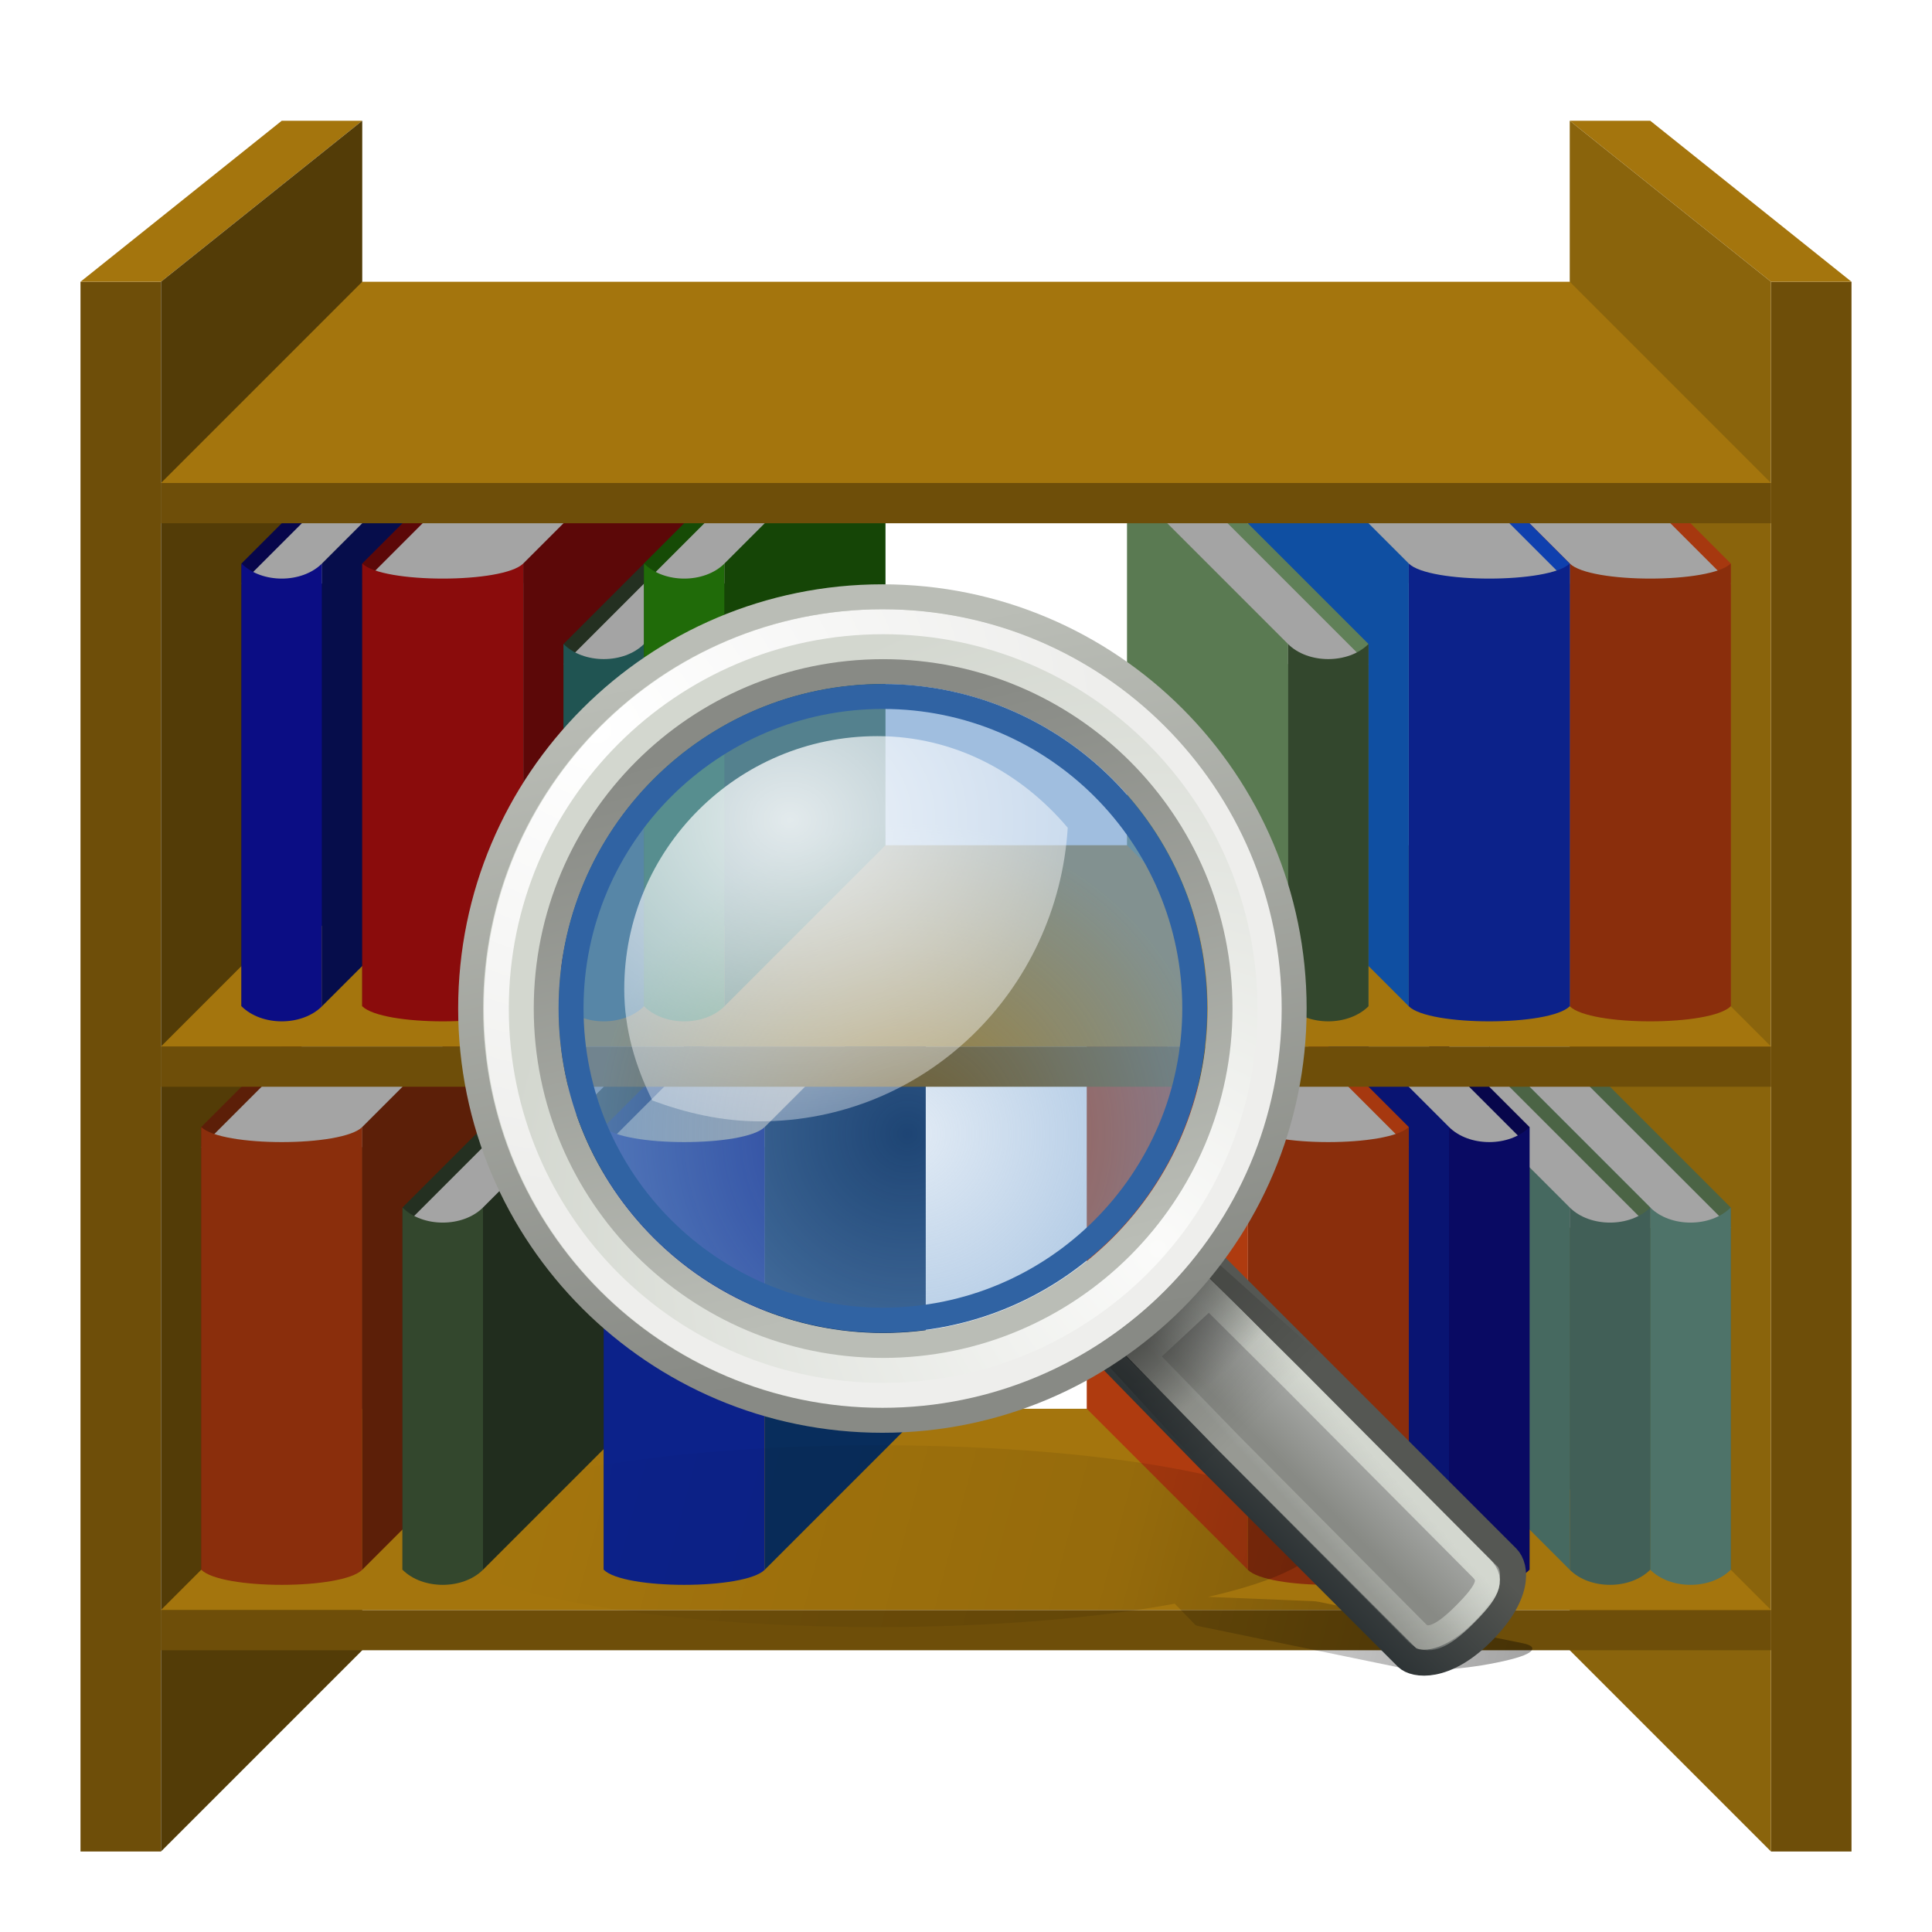 <?xml version="1.0" encoding="UTF-8" standalone="no"?>
<!-- Created with Inkscape (http://www.inkscape.org/) -->

<svg
   xmlns:dc="http://purl.org/dc/elements/1.1/"
   xmlns:cc="http://creativecommons.org/ns#"
   xmlns:rdf="http://www.w3.org/1999/02/22-rdf-syntax-ns#"
   xmlns:svg="http://www.w3.org/2000/svg"
   xmlns="http://www.w3.org/2000/svg"
   xmlns:xlink="http://www.w3.org/1999/xlink"
   xmlns:sodipodi="http://sodipodi.sourceforge.net/DTD/sodipodi-0.dtd"
   xmlns:inkscape="http://www.inkscape.org/namespaces/inkscape"
   width="48"
   height="48"
   id="svg3051"
   version="1.1"
   inkscape:version="0.48.4 r9939"
   sodipodi:docname="flibrowser.svg">
  <defs
     id="defs3053">
    <filter
       id="filter4000"
       x="0"
       y="0"
       width="1"
       height="1"
       inkscape:label="Lightness-Contrast"
       inkscape:menu="Color"
       inkscape:menu-tooltip="Increase or decrease lightness and contrast"
       color-interpolation-filters="sRGB">
      <feFlood
         id="feFlood4002"
         result="result1"
         flood-opacity="0"
         flood-color="rgb(128,128,128)" />
      <feBlend
         id="feBlend4004"
         in2="SourceGraphic"
         mode="normal"
         result="result2" />
      <feComposite
         id="feComposite4006"
         in2="SourceGraphic"
         k2="1"
         operator="arithmetic"
         result="result3" />
      <feComposite
         id="feComposite4008"
         in2="SourceGraphic"
         operator="in" />
    </filter>
    <linearGradient
       inkscape:collect="always"
       xlink:href="#linearGradient3244"
       id="linearGradient3076"
       gradientUnits="userSpaceOnUse"
       x1="3.5"
       y1="35.743"
       x2="46.779"
       y2="45.743" />
    <linearGradient
       id="linearGradient3244">
      <stop
         style="stop-color:#000000;stop-opacity:0"
         offset="0"
         id="stop3246" />
      <stop
         id="stop3274"
         offset="0.081"
         style="stop-color:#000000;stop-opacity:0;" />
      <stop
         style="stop-color:#000000;stop-opacity:0.247;"
         offset="0.615"
         id="stop3276" />
      <stop
         id="stop3272"
         offset="0.749"
         style="stop-color:#000000;stop-opacity:0.498;" />
      <stop
         style="stop-color:#000000;stop-opacity:1"
         offset="1"
         id="stop3248" />
    </linearGradient>
    <filter
       color-interpolation-filters="sRGB"
       inkscape:collect="always"
       id="filter3268"
       x="-0.089"
       width="1.177"
       y="-0.384"
       height="1.767">
      <feGaussianBlur
         inkscape:collect="always"
         stdDeviation="1.598"
         id="feGaussianBlur3270" />
    </filter>
    <radialGradient
       inkscape:collect="always"
       xlink:href="#linearGradient2617"
       id="radialGradient3078"
       gradientUnits="userSpaceOnUse"
       gradientTransform="matrix(0,-1.687,1.663,0,41.654,111.74)"
       cx="59.787"
       cy="10.902"
       fx="59.787"
       fy="10.902"
       r="10.556" />
    <linearGradient
       id="linearGradient2617">
      <stop
         id="stop2619"
         offset="0"
         style="stop-color:#fbfbfa;stop-opacity:1;" />
      <stop
         id="stop2621"
         offset="1"
         style="stop-color:#d3d7cf" />
    </linearGradient>
    <linearGradient
       inkscape:collect="always"
       xlink:href="#linearGradient2698"
       id="linearGradient3080"
       gradientUnits="userSpaceOnUse"
       x1="81.332"
       y1="55.107"
       x2="82.92"
       y2="53.511" />
    <linearGradient
       id="linearGradient2698">
      <stop
         id="stop2700"
         offset="0"
         style="stop-color:#888a85;stop-opacity:1" />
      <stop
         style="stop-color:#a3a5a2;stop-opacity:1;"
         offset="0.702"
         id="stop2706" />
      <stop
         id="stop2702"
         offset="1"
         style="stop-color:#888a85" />
    </linearGradient>
    <linearGradient
       inkscape:collect="always"
       xlink:href="#linearGradient2690"
       id="linearGradient3082"
       gradientUnits="userSpaceOnUse"
       x1="81.096"
       y1="57.148"
       x2="83.629"
       y2="54.615" />
    <linearGradient
       id="linearGradient2690"
       inkscape:collect="always">
      <stop
         id="stop2692"
         offset="0"
         style="stop-color:#2e3436" />
      <stop
         id="stop2694"
         offset="1"
         style="stop-color:#555753" />
    </linearGradient>
    <linearGradient
       inkscape:collect="always"
       xlink:href="#linearGradient19900"
       id="linearGradient3084"
       gradientUnits="userSpaceOnUse"
       gradientTransform="translate(-1,2.52e-4)"
       x1="40.25"
       y1="41"
       x2="43.062"
       y2="38.435" />
    <linearGradient
       inkscape:collect="always"
       id="linearGradient19900">
      <stop
         style="stop-color:#d3d7cf;stop-opacity:0.2"
         offset="0"
         id="stop19902" />
      <stop
         style="stop-color:#d3d7cf"
         offset="1"
         id="stop19904" />
    </linearGradient>
    <linearGradient
       inkscape:collect="always"
       xlink:href="#linearGradient19914"
       id="linearGradient3086"
       gradientUnits="userSpaceOnUse"
       gradientTransform="translate(-1,2.5184337e-4)"
       x1="33.985"
       y1="32.046"
       x2="37.211"
       y2="35.272" />
    <linearGradient
       inkscape:collect="always"
       id="linearGradient19914">
      <stop
         style="stop-color:#000000;stop-opacity:1;"
         offset="0"
         id="stop19916" />
      <stop
         style="stop-color:#000000;stop-opacity:0;"
         offset="1"
         id="stop19918" />
    </linearGradient>
    <radialGradient
       inkscape:collect="always"
       xlink:href="#linearGradient2609"
       id="radialGradient3088"
       gradientUnits="userSpaceOnUse"
       gradientTransform="matrix(0,1.143,-1.247,-1.248581e-6,41.735,-54.257)"
       cx="45.095"
       cy="-2.694"
       fx="45.095"
       fy="-2.694"
       r="10.498" />
    <linearGradient
       id="linearGradient2609"
       inkscape:collect="always">
      <stop
         id="stop2611"
         offset="0"
         style="stop-color:#ffffff;stop-opacity:1" />
      <stop
         id="stop2613"
         offset="1"
         style="stop-color:#eeeeec" />
    </linearGradient>
    <linearGradient
       inkscape:collect="always"
       xlink:href="#linearGradient3904"
       id="linearGradient3090"
       gradientUnits="userSpaceOnUse"
       gradientTransform="matrix(1,0,0,1,11.138,10.722)"
       x1="21.398"
       y1="20.653"
       x2="23.475"
       y2="22.874" />
    <linearGradient
       inkscape:collect="always"
       id="linearGradient3904">
      <stop
         style="stop-color:#000000;stop-opacity:1;"
         offset="0"
         id="stop3906" />
      <stop
         style="stop-color:#000000;stop-opacity:0;"
         offset="1"
         id="stop3908" />
    </linearGradient>
    <linearGradient
       inkscape:collect="always"
       xlink:href="#linearGradient23434"
       id="linearGradient3092"
       gradientUnits="userSpaceOnUse"
       x1="55.878"
       y1="12.472"
       x2="52.5"
       y2="-4.621" />
    <linearGradient
       inkscape:collect="always"
       id="linearGradient23434">
      <stop
         style="stop-color:#888a85;stop-opacity:1"
         offset="0"
         id="stop23436" />
      <stop
         style="stop-color:#babdb6;stop-opacity:1"
         offset="1"
         id="stop23438" />
    </linearGradient>
    <linearGradient
       inkscape:collect="always"
       xlink:href="#linearGradient4931"
       id="linearGradient3094"
       gradientUnits="userSpaceOnUse"
       x1="54.113"
       y1="12.847"
       x2="50.08"
       y2="-3.881" />
    <linearGradient
       inkscape:collect="always"
       id="linearGradient4931">
      <stop
         style="stop-color:#babdb6;stop-opacity:1;"
         offset="0"
         id="stop4933" />
      <stop
         style="stop-color:#888a85"
         offset="1"
         id="stop4935" />
    </linearGradient>
    <radialGradient
       inkscape:collect="always"
       xlink:href="#linearGradient4454"
       id="radialGradient3096"
       gradientUnits="userSpaceOnUse"
       cx="18.241"
       cy="21.818"
       fx="18.241"
       fy="21.818"
       r="8.309" />
    <linearGradient
       id="linearGradient4454">
      <stop
         style="stop-color:#729fcf;stop-opacity:0.208;"
         offset="0"
         id="stop4456" />
      <stop
         style="stop-color:#729fcf;stop-opacity:0.676;"
         offset="1"
         id="stop4458" />
    </linearGradient>
    <radialGradient
       inkscape:collect="always"
       xlink:href="#linearGradient4467"
       id="radialGradient3098"
       gradientUnits="userSpaceOnUse"
       gradientTransform="matrix(2.789,0,0,2.423,-25.724,-20.247)"
       cx="15.414"
       cy="13.078"
       fx="15.414"
       fy="13.078"
       r="6.656" />
    <linearGradient
       id="linearGradient4467">
      <stop
         style="stop-color:#ffffff;stop-opacity:1;"
         offset="0"
         id="stop4469" />
      <stop
         style="stop-color:#ffffff;stop-opacity:0.248;"
         offset="1"
         id="stop4471" />
    </linearGradient>
    <radialGradient
       r="6.656"
       fy="13.078"
       fx="15.414"
       cy="13.078"
       cx="15.414"
       gradientTransform="matrix(2.789,0,0,2.423,-25.724,-20.247)"
       gradientUnits="userSpaceOnUse"
       id="radialGradient4108"
       xlink:href="#linearGradient4467"
       inkscape:collect="always" />
  </defs>
  <sodipodi:namedview
     id="base"
     pagecolor="#ffffff"
     bordercolor="#666666"
     borderopacity="1.0"
     inkscape:pageopacity="0.0"
     inkscape:pageshadow="2"
     inkscape:zoom="22.627417"
     inkscape:cx="18.42791"
     inkscape:cy="16.287813"
     inkscape:document-units="px"
     inkscape:current-layer="layer1"
     showgrid="true"
     width="48px"
     inkscape:window-width="2560"
     inkscape:window-height="1399"
     inkscape:window-x="0"
     inkscape:window-y="23"
     inkscape:window-maximized="1">
    <inkscape:grid
       type="xygrid"
       id="grid3059"
       empspacing="2"
       visible="true"
       enabled="true"
       snapvisiblegridlinesonly="true"
       spacingx="0.5px"
       spacingy="0.5px" />
  </sodipodi:namedview>
  <g
     inkscape:label="Layer 1"
     inkscape:groupmode="layer"
     id="layer1"
     transform="translate(0,-1004.362)">
    <path
       style="fill:#6e4e09;fill-opacity:1;stroke:none"
       d="M 2,46 2,7 4,7 4,46 z"
       id="path3100"
       inkscape:connector-curvature="0"
       transform="translate(0,1004.362)"
       sodipodi:nodetypes="ccccc"
       inkscape:transform-center-x="21"
       inkscape:transform-center-y="1.5" />
    <path
       style="fill:#a4750d;fill-opacity:1;stroke:none"
       d="M 2,7 7,3 9,3 4,7 z"
       id="path3838"
       inkscape:connector-curvature="0"
       transform="translate(0,1004.362)"
       inkscape:transform-center-x="18.5"
       inkscape:transform-center-y="-20"
       sodipodi:nodetypes="ccccc" />
    <path
       style="fill:#533c07;fill-opacity:1;stroke:none"
       d="M 9,3 9,41 4,46 4,7 z"
       id="path3840"
       inkscape:connector-curvature="0"
       transform="translate(0,1004.362)"
       inkscape:transform-center-x="17.5"
       inkscape:transform-center-y="-0.5"
       sodipodi:nodetypes="ccccc" />
    <path
       inkscape:transform-center-y="1.5"
       inkscape:transform-center-x="-21"
       sodipodi:nodetypes="ccccc"
       inkscape:connector-curvature="0"
       id="path3848"
       d="m 46,1050.362 0,-39 -2,0 0,39 z"
       style="fill:#6e4e09;fill-opacity:1;stroke:none" />
    <path
       sodipodi:nodetypes="ccccc"
       inkscape:transform-center-y="-20"
       inkscape:transform-center-x="-18.5"
       inkscape:connector-curvature="0"
       id="path3850"
       d="m 46,1011.362 -5,-4 -2,0 5,4 z"
       style="fill:#a4750d;fill-opacity:1;stroke:none" />
    <path
       sodipodi:nodetypes="ccccc"
       inkscape:transform-center-y="-0.5"
       inkscape:transform-center-x="-17.5"
       inkscape:connector-curvature="0"
       id="path3852"
       d="m 39,1007.362 0,38 5,5 0,-39 z"
       style="fill:#8a640c;fill-opacity:1;stroke:none" />
    <g
       id="g3858">
      <path
         transform="translate(0,1004.362)"
         inkscape:connector-curvature="0"
         id="path3854"
         d="m 4,41 40,0 0,-1 -40,0 z"
         style="fill:#6e4e09;stroke:none;stroke-width:1px;stroke-linecap:butt;stroke-linejoin:miter;stroke-opacity:1;fill-opacity:1" />
      <path
         transform="translate(0,1004.362)"
         inkscape:connector-curvature="0"
         id="path3856"
         d="m 4,40 5,-5 30,0 5,5 z"
         style="fill:#a4750d;stroke:none;stroke-width:1px;stroke-linecap:butt;stroke-linejoin:miter;stroke-opacity:1;fill-opacity:1" />
    </g>
    <g
       id="g3882"
       transform="translate(-2,0)">
      <path
         style="fill:#5c1f08;fill-opacity:1;stroke:none"
         d="m 7,1043.362 4,-4 0,-11 -4,4 z"
         id="path3878"
         inkscape:connector-curvature="0" />
      <path
         sodipodi:nodetypes="ccccc"
         transform="translate(0,1004.362)"
         inkscape:connector-curvature="0"
         id="path3880"
         d="m 7,28.5 4,-4 3.5,0 -3.5,4 z"
         style="fill:#a4a4a4;fill-opacity:1;stroke:none" />
      <path
         sodipodi:nodetypes="ccccc"
         transform="translate(0,1004.362)"
         inkscape:connector-curvature="0"
         id="path3874"
         d="M 7,39 7,28 c 0.5,0.5 3.5,0.5 4,0 l 0,11 c -0.5,0.5 -3.5,0.5 -4,0 z"
         style="fill:#8a2e0c;fill-opacity:1;stroke:none" />
      <path
         transform="translate(0,1004.362)"
         inkscape:connector-curvature="0"
         id="path3876"
         d="m 11,39 4,-4 0,-11 -4,4 z"
         style="fill:#5c1f08;fill-opacity:1;stroke:none" />
    </g>
    <g
       transform="translate(3,0)"
       id="g3918">
      <path
         inkscape:connector-curvature="0"
         id="path3920"
         d="m 7,1043.362 4,-4 0,-9 -4,4 z"
         style="fill:#243021;fill-opacity:1;stroke:none"
         sodipodi:nodetypes="ccccc" />
      <path
         style="fill:#a4a4a4;fill-opacity:1;stroke:none"
         d="m 7,30.5 4,-4 1.5,0 -3.5,4 z"
         id="path3922"
         inkscape:connector-curvature="0"
         transform="translate(0,1004.362)"
         sodipodi:nodetypes="ccccc" />
      <path
         style="fill:#33472d;fill-opacity:1;stroke:none"
         d="m 7,39 0,-9 c 0.5,0.5 1.5,0.5 2,0 l 0,9 c -0.5,0.5 -1.5,0.5 -2,0 z"
         id="path3924"
         inkscape:connector-curvature="0"
         transform="translate(0,1004.362)"
         sodipodi:nodetypes="ccccc" />
      <path
         style="fill:#212d1e;fill-opacity:1;stroke:none"
         d="m 9,1043.362 4,-4 0,-9 -4,4 z"
         id="path3926"
         inkscape:connector-curvature="0"
         sodipodi:nodetypes="ccccc" />
    </g>
    <g
       id="g3940"
       transform="translate(8,0)">
      <path
         inkscape:connector-curvature="0"
         id="path3942"
         d="m 7,1043.362 4,-4 0,-11 -4,4 z"
         style="fill:#08225c;fill-opacity:1;stroke:none" />
      <path
         style="fill:#a4a4a4;fill-opacity:1;stroke:none"
         d="m 7,28.5 4,-4 3.5,0 -3.5,4 z"
         id="path3944"
         inkscape:connector-curvature="0"
         transform="translate(0,1004.362)"
         sodipodi:nodetypes="ccccc" />
      <path
         style="fill:#0c228a;fill-opacity:1;stroke:none"
         d="M 7,39 7,28 c 0.5,0.5 3.5,0.5 4,0 l 0,11 c -0.5,0.5 -3.5,0.5 -4,0 z"
         id="path3946"
         inkscape:connector-curvature="0"
         transform="translate(0,1004.362)"
         sodipodi:nodetypes="ccccc" />
      <path
         style="fill:#082d5c;fill-opacity:1;stroke:none"
         d="m 11,39 4,-4 0,-11 -4,4 z"
         id="path3948"
         inkscape:connector-curvature="0"
         transform="translate(0,1004.362)" />
    </g>
    <g
       transform="matrix(-1,0,0,1,50,0)"
       id="g3980">
      <path
         inkscape:connector-curvature="0"
         id="path3982"
         d="m 7,1043.362 4,-4 0,-9 -4,4 z"
         style="fill:#4b6445;fill-opacity:1;stroke:none"
         sodipodi:nodetypes="ccccc" />
      <path
         style="fill:#a4a4a4;fill-opacity:1;stroke:none"
         d="m 7,30.5 4,-4 1.5,0 -3.5,4 z"
         id="path3984"
         inkscape:connector-curvature="0"
         transform="translate(0,1004.362)"
         sodipodi:nodetypes="ccccc" />
      <path
         style="fill:#4e7369;fill-opacity:1;stroke:none"
         d="m 7,39 0,-9 c 0.5,0.5 1.5,0.5 2,0 l 0,9 c -0.5,0.5 -1.5,0.5 -2,0 z"
         id="path3986"
         inkscape:connector-curvature="0"
         transform="translate(0,1004.362)"
         sodipodi:nodetypes="ccccc" />
      <path
         style="fill:#557f73;fill-opacity:1;stroke:none"
         d="m 9,1043.362 4,-4 0,-9 -4,4 z"
         id="path3988"
         inkscape:connector-curvature="0"
         sodipodi:nodetypes="ccccc" />
    </g>
    <g
       id="g3990"
       transform="matrix(-1,0,0,1,48,0)"
       style="filter:url(#filter4000)">
      <path
         sodipodi:nodetypes="ccccc"
         style="fill:#4b6445;fill-opacity:1;stroke:none"
         d="m 7,1043.362 4,-4 0,-9 -4,4 z"
         id="path3992"
         inkscape:connector-curvature="0" />
      <path
         sodipodi:nodetypes="ccccc"
         transform="translate(0,1004.362)"
         inkscape:connector-curvature="0"
         id="path3994"
         d="m 7,30.5 4,-4 1.5,0 -3.5,4 z"
         style="fill:#a4a4a4;fill-opacity:1;stroke:none" />
      <path
         sodipodi:nodetypes="ccccc"
         transform="translate(0,1004.362)"
         inkscape:connector-curvature="0"
         id="path3996"
         d="m 7,39 0,-9 c 0.5,0.5 1.5,0.5 2,0 l 0,9 c -0.5,0.5 -1.5,0.5 -2,0 z"
         style="fill:#415f57;fill-opacity:1;stroke:none" />
      <path
         sodipodi:nodetypes="ccccc"
         inkscape:connector-curvature="0"
         id="path3998"
         d="m 9,1043.362 4,-4 0,-9 -4,4 z"
         style="fill:#466960;fill-opacity:1;stroke:none" />
    </g>
    <g
       id="g4010"
       transform="matrix(-1,0,0,1,45,0)">
      <path
         style="fill:#07064b;fill-opacity:1;stroke:none"
         d="m 7,1043.362 4,-4 0,-11 -4,4 z"
         id="path4012"
         inkscape:connector-curvature="0" />
      <path
         sodipodi:nodetypes="ccccc"
         transform="translate(0,1004.362)"
         inkscape:connector-curvature="0"
         id="path4014"
         d="m 7,28.5 4,-4 1.5,0 -3.5,4 z"
         style="fill:#a4a4a4;fill-opacity:1;stroke:none" />
      <path
         sodipodi:nodetypes="ccccc"
         transform="translate(0,1004.362)"
         inkscape:connector-curvature="0"
         id="path4016"
         d="M 7,39 7,28 c 0.5,0.5 1.5,0.5 2,0 l 0,11 c -0.5,0.5 -1.5,0.5 -2,0 z"
         style="fill:#090a63;fill-opacity:1;stroke:none" />
      <path
         inkscape:connector-curvature="0"
         id="path4018"
         d="m 9,1043.362 4,-4 0,-11 -4,4 z"
         style="fill:#091472;fill-opacity:1;stroke:none" />
    </g>
    <g
       transform="matrix(-1,0,0,1,42,0)"
       id="g4020">
      <path
         style="fill:#a6380f;fill-opacity:1;stroke:none"
         d="m 7,1043.362 4,-4 0,-11 -4,4 z"
         id="path4022"
         inkscape:connector-curvature="0" />
      <path
         sodipodi:nodetypes="ccccc"
         transform="translate(0,1004.362)"
         inkscape:connector-curvature="0"
         id="path4024"
         d="m 7,28.5 4,-4 3.5,0 -3.5,4 z"
         style="fill:#a4a4a4;fill-opacity:1;stroke:none" />
      <path
         sodipodi:nodetypes="ccccc"
         transform="translate(0,1004.362)"
         inkscape:connector-curvature="0"
         id="path4026"
         d="M 7,39 7,28 c 0.5,0.5 3.5,0.5 4,0 l 0,11 c -0.5,0.5 -3.5,0.5 -4,0 z"
         style="fill:#8a2e0c;fill-opacity:1;stroke:none" />
      <path
         transform="translate(0,1004.362)"
         inkscape:connector-curvature="0"
         id="path4028"
         d="m 11,39 4,-4 0,-11 -4,4 z"
         style="fill:#af3b0f;fill-opacity:1;stroke:none" />
    </g>
    <g
       id="g3862"
       transform="translate(0,-14)">
      <path
         style="fill:#6e4e09;fill-opacity:1;stroke:none"
         d="m 4,41 40,0 0,-1 -40,0 z"
         id="path3864"
         inkscape:connector-curvature="0"
         transform="translate(0,1004.362)" />
      <path
         style="fill:#a4750d;fill-opacity:1;stroke:none"
         d="m 4,40 5,-5 30,0 5,5 z"
         id="path3866"
         inkscape:connector-curvature="0"
         transform="translate(0,1004.362)" />
    </g>
    <g
       transform="translate(-1,-14)"
       id="g3908">
      <path
         inkscape:connector-curvature="0"
         id="path3910"
         d="m 7,1043.362 4,-4 0,-11 -4,4 z"
         style="fill:#07064b;fill-opacity:1;stroke:none" />
      <path
         style="fill:#a4a4a4;fill-opacity:1;stroke:none"
         d="m 7,28.5 4,-4 1.5,0 -3.5,4 z"
         id="path3912"
         inkscape:connector-curvature="0"
         transform="translate(0,1004.362)"
         sodipodi:nodetypes="ccccc" />
      <path
         style="fill:#0b0d84;fill-opacity:1;stroke:none"
         d="M 7,39 7,28 c 0.5,0.5 1.5,0.5 2,0 l 0,11 c -0.5,0.5 -1.5,0.5 -2,0 z"
         id="path3914"
         inkscape:connector-curvature="0"
         transform="translate(0,1004.362)"
         sodipodi:nodetypes="ccccc" />
      <path
         style="fill:#060d4b;fill-opacity:1;stroke:none"
         d="m 9,1043.362 4,-4 0,-11 -4,4 z"
         id="path3916"
         inkscape:connector-curvature="0" />
    </g>
    <g
       transform="translate(2,-14)"
       id="g3888">
      <path
         inkscape:connector-curvature="0"
         id="path3890"
         d="m 7,1043.362 4,-4 0,-11 -4,4 z"
         style="fill:#5c0808;fill-opacity:1;stroke:none" />
      <path
         style="fill:#a4a4a4;fill-opacity:1;stroke:none"
         d="m 7,28.5 4,-4 3.5,0 -3.5,4 z"
         id="path3892"
         inkscape:connector-curvature="0"
         transform="translate(0,1004.362)"
         sodipodi:nodetypes="ccccc" />
      <path
         style="fill:#8a0c0c;fill-opacity:1;stroke:none"
         d="M 7,39 7,28 c 0.5,0.5 3.5,0.5 4,0 l 0,11 c -0.5,0.5 -3.5,0.5 -4,0 z"
         id="path3894"
         inkscape:connector-curvature="0"
         transform="translate(0,1004.362)"
         sodipodi:nodetypes="ccccc" />
      <path
         style="fill:#5c0808;fill-opacity:1;stroke:none"
         d="m 11,39 4,-4 0,-11 -4,4 z"
         id="path3896"
         inkscape:connector-curvature="0"
         transform="translate(0,1004.362)" />
    </g>
    <g
       id="g3930"
       transform="translate(7,-14)">
      <path
         sodipodi:nodetypes="ccccc"
         style="fill:#243021;fill-opacity:1;stroke:none"
         d="m 7,1043.362 4,-4 0,-9 -4,4 z"
         id="path3932"
         inkscape:connector-curvature="0" />
      <path
         sodipodi:nodetypes="ccccc"
         transform="translate(0,1004.362)"
         inkscape:connector-curvature="0"
         id="path3934"
         d="m 7,30.5 4,-4 1.5,0 -3.5,4 z"
         style="fill:#a4a4a4;fill-opacity:1;stroke:none" />
      <path
         sodipodi:nodetypes="ccccc"
         transform="translate(0,1004.362)"
         inkscape:connector-curvature="0"
         id="path3936"
         d="m 7,39 0,-9 c 0.5,0.5 1.5,0.5 2,0 l 0,9 c -0.5,0.5 -1.5,0.5 -2,0 z"
         style="fill:#205452;fill-opacity:1;stroke:none" />
      <path
         sodipodi:nodetypes="ccccc"
         inkscape:connector-curvature="0"
         id="path3938"
         d="m 9,1043.362 4,-4 0,-9 -4,4 z"
         style="fill:#212d1e;fill-opacity:1;stroke:none" />
    </g>
    <g
       id="g3898"
       transform="translate(9,-14)">
      <path
         style="fill:#164b06;fill-opacity:1;stroke:none"
         d="m 7,1043.362 4,-4 0,-11 -4,4 z"
         id="path3900"
         inkscape:connector-curvature="0" />
      <path
         sodipodi:nodetypes="ccccc"
         transform="translate(0,1004.362)"
         inkscape:connector-curvature="0"
         id="path3902"
         d="m 7,28.5 4,-4 1.5,0 -3.5,4 z"
         style="fill:#a4a4a4;fill-opacity:1;stroke:none" />
      <path
         sodipodi:nodetypes="ccccc"
         transform="translate(0,1004.362)"
         inkscape:connector-curvature="0"
         id="path3904"
         d="M 7,39 7,28 c 0.5,0.5 1.5,0.5 2,0 l 0,11 c -0.5,0.5 -1.5,0.5 -2,0 z"
         style="fill:#206b09;fill-opacity:1;stroke:none" />
      <path
         inkscape:connector-curvature="0"
         id="path3906"
         d="m 9,1043.362 4,-4 0,-11 -4,4 z"
         style="fill:#154506;fill-opacity:1;stroke:none" />
    </g>
    <g
       id="g3950"
       transform="matrix(-1,0,0,1,50,-14)">
      <path
         inkscape:connector-curvature="0"
         id="path3952"
         d="m 7,1043.362 4,-4 0,-11 -4,4 z"
         style="fill:#a6380f;fill-opacity:1;stroke:none" />
      <path
         style="fill:#a4a4a4;fill-opacity:1;stroke:none"
         d="m 7,28.5 4,-4 3.5,0 -3.5,4 z"
         id="path3954"
         inkscape:connector-curvature="0"
         transform="translate(0,1004.362)"
         sodipodi:nodetypes="ccccc" />
      <path
         style="fill:#8a2e0c;fill-opacity:1;stroke:none"
         d="M 7,39 7,28 c 0.5,0.5 3.5,0.5 4,0 l 0,11 c -0.5,0.5 -3.5,0.5 -4,0 z"
         id="path3956"
         inkscape:connector-curvature="0"
         transform="translate(0,1004.362)"
         sodipodi:nodetypes="ccccc" />
      <path
         style="fill:#af3b0f;fill-opacity:1;stroke:none"
         d="m 11,39 4,-4 0,-11 -4,4 z"
         id="path3958"
         inkscape:connector-curvature="0"
         transform="translate(0,1004.362)" />
    </g>
    <g
       transform="matrix(-1,0,0,1,46,-14)"
       id="g3960">
      <path
         style="fill:#0f40ae;fill-opacity:1;stroke:none"
         d="m 7,1043.362 4,-4 0,-11 -4,4 z"
         id="path3962"
         inkscape:connector-curvature="0" />
      <path
         sodipodi:nodetypes="ccccc"
         transform="translate(0,1004.362)"
         inkscape:connector-curvature="0"
         id="path3964"
         d="m 7,28.5 4,-4 3.5,0 -3.5,4 z"
         style="fill:#a4a4a4;fill-opacity:1;stroke:none" />
      <path
         sodipodi:nodetypes="ccccc"
         transform="translate(0,1004.362)"
         inkscape:connector-curvature="0"
         id="path3966"
         d="M 7,39 7,28 c 0.5,0.5 3.5,0.5 4,0 l 0,11 c -0.5,0.5 -3.5,0.5 -4,0 z"
         style="fill:#0c228a;fill-opacity:1;stroke:none" />
      <path
         transform="translate(0,1004.362)"
         inkscape:connector-curvature="0"
         id="path3968"
         d="m 11,39 4,-4 0,-11 -4,4 z"
         style="fill:#0f4fa2;fill-opacity:1;stroke:none" />
    </g>
    <g
       id="g3970"
       transform="matrix(-1,0,0,1,41,-14)">
      <path
         sodipodi:nodetypes="ccccc"
         style="fill:#608058;fill-opacity:1;stroke:none"
         d="m 7,1043.362 4,-4 0,-9 -4,4 z"
         id="path3972"
         inkscape:connector-curvature="0" />
      <path
         sodipodi:nodetypes="ccccc"
         transform="translate(0,1004.362)"
         inkscape:connector-curvature="0"
         id="path3974"
         d="m 7,30.5 4,-4 1.5,0 -3.5,4 z"
         style="fill:#a4a4a4;fill-opacity:1;stroke:none" />
      <path
         sodipodi:nodetypes="ccccc"
         transform="translate(0,1004.362)"
         inkscape:connector-curvature="0"
         id="path3976"
         d="m 7,39 0,-9 c 0.5,0.5 1.5,0.5 2,0 l 0,9 c -0.5,0.5 -1.5,0.5 -2,0 z"
         style="fill:#33472d;fill-opacity:1;stroke:none" />
      <path
         sodipodi:nodetypes="ccccc"
         inkscape:connector-curvature="0"
         id="path3978"
         d="m 9,1043.362 4,-4 0,-9 -4,4 z"
         style="fill:#5a7a52;fill-opacity:1;stroke:none" />
    </g>
    <g
       transform="translate(0,-28)"
       id="g3868">
      <path
         transform="translate(0,1004.362)"
         inkscape:connector-curvature="0"
         id="path3870"
         d="m 4,41 40,0 0,-1 -40,0 z"
         style="fill:#6e4e09;fill-opacity:1;stroke:none" />
      <path
         transform="translate(0,1004.362)"
         inkscape:connector-curvature="0"
         id="path3872"
         d="m 4,40 5,-5 30,0 5,5 z"
         style="fill:#a4750d;fill-opacity:1;stroke:none" />
    </g>
    <g
       id="g3061"
       transform="matrix(0.62,0,0,0.62,8.921,1017.639)">
      <g
         id="g2637"
         inkscape:label="base"
         style="display:inline"
         transform="translate(-12.265,47.5)" />
      <path
         transform="matrix(1.017,0,0,0.9,-0.558,4.332)"
         id="path2462"
         d="m 21,35.743 c -9.66,0 -17.5,1.813 -17.5,4.047 0,2.234 7.84,4.047 17.5,4.047 4.496,0 8.587,-0.395 11.688,-1.041 L 33.5,43.743 c 0.025,0.021 0.087,0.043 0.156,0.058 l 7.969,1.857 c 0.357,0.083 0.883,0.101 1.531,0.072 0.649,-0.029 1.412,-0.124 2.219,-0.311 0.801,-0.185 1.206,-0.35 1.344,-0.499 0.138,-0.149 0.039,-0.28 -0.312,-0.361 L 38.375,42.717 c -0.079,-0.018 -0.172,-0.032 -0.281,-0.036 L 34,42.493 c 2.79,-0.717 4.5,-1.663 4.5,-2.703 0,-2.234 -7.84,-4.047 -17.5,-4.047 z"
         style="opacity:0.6;fill:url(#linearGradient3076);fill-opacity:1;fill-rule:nonzero;stroke:none;stroke-width:0.677;marker:none;visibility:visible;display:inline;overflow:visible;filter:url(#filter3268)"
         inkscape:connector-curvature="0" />
      <path
         sodipodi:type="arc"
         style="fill:none;stroke:url(#radialGradient3078);stroke-width:1.875;stroke-linecap:round;stroke-linejoin:miter;stroke-miterlimit:4;stroke-opacity:1;stroke-dasharray:none;stroke-dashoffset:0;marker:none;visibility:visible;display:inline;overflow:visible"
         id="path2607"
         sodipodi:cx="52.5"
         sodipodi:cy="4.5"
         sodipodi:rx="10"
         sodipodi:ry="10"
         d="m 62.5,4.5 c 0,5.523 -4.477,10 -10,10 -5.523,0 -10,-4.477 -10,-10 0,-5.523 4.477,-10 10,-10 5.523,0 10,4.477 10,10 z"
         transform="matrix(1.509,0,0,1.509,-58.2,12.212)" />
      <g
         id="g2708"
         transform="matrix(1.544,0,0,1.536,-85.578,-44.445)"
         style="display:inline">
        <path
           sodipodi:nodetypes="cczzzccc"
           id="path2682"
           d="m 74.853,50.354 2.591,2.669 5.181,5.213 c 0.193,0.194 0.971,0.32 1.943,-0.656 0.971,-0.977 0.896,-1.704 0.648,-1.953 l -5.181,-5.208 -2.591,-2.604 -2.591,2.539 z"
           style="fill:url(#linearGradient3080);fill-opacity:1;fill-rule:nonzero;stroke:url(#linearGradient3082);stroke-width:0.677;stroke-linecap:round;stroke-linejoin:round;stroke-miterlimit:4;stroke-opacity:1;stroke-dashoffset:0;marker:none;visibility:visible;display:inline;overflow:visible"
           inkscape:connector-curvature="0" />
      </g>
      <path
         style="fill:none;stroke:url(#linearGradient3084);stroke-width:1;stroke-linecap:round;stroke-linejoin:miter;stroke-miterlimit:4;stroke-opacity:1;stroke-dasharray:none;stroke-dashoffset:0;marker:none;visibility:visible;display:inline;overflow:visible"
         d="m 31.453,32.922 3.454,3.558 7.5,7.549 c 0.369,0.371 0.934,0.218 1.868,-0.716 0.934,-0.934 1.175,-1.401 0.711,-1.868 l -7.5,-7.544 -3.423,-3.401 -2.609,2.422 z"
         id="path17267"
         sodipodi:nodetypes="cczzzccc"
         inkscape:connector-curvature="0" />
      <path
         sodipodi:nodetypes="cccccsssccccc"
         id="path19908"
         d="m 32.551,31.195 c -0.26,0.088 -2.517,1.938 -2.447,2.202 l 3.404,3.711 c 0.025,0.092 0.075,0.175 0.145,0.24 l 7.962,8.016 c 0.357,0.357 0.895,0.462 1.544,0.336 0.649,-0.126 1.412,-0.537 2.22,-1.344 0.801,-0.801 1.213,-1.517 1.351,-2.16 0.138,-0.643 0.014,-1.232 -0.338,-1.584 l -8.01,-7.968 c -0.079,-0.077 -0.18,-0.128 -0.29,-0.144 l -3.751,-3.367 c -0.095,-0.027 -1.695,2.035 -1.79,2.062 z"
         style="opacity:0.153;fill:url(#linearGradient3086);fill-opacity:1;fill-rule:nonzero;stroke:none;stroke-width:0.677;marker:none;visibility:visible;display:inline;overflow:visible"
         inkscape:connector-curvature="0" />
      <path
         sodipodi:type="arc"
         style="fill:none;stroke:url(#radialGradient3088);stroke-width:0.645;stroke-linecap:round;stroke-linejoin:miter;stroke-miterlimit:4;stroke-opacity:1;stroke-dasharray:none;stroke-dashoffset:0;marker:none;visibility:visible;display:inline;overflow:visible"
         id="path2605"
         sodipodi:cx="52.5"
         sodipodi:cy="4.5"
         sodipodi:rx="10"
         sodipodi:ry="10"
         d="m 62.5,4.5 c 0,5.523 -4.477,10 -10,10 -5.523,0 -10,-4.477 -10,-10 0,-5.523 4.477,-10 10,-10 5.523,0 10,4.477 10,10 z"
         transform="matrix(1.55,0,0,1.55,-60.375,12.025)" />
      <path
         sodipodi:nodetypes="cccccccc"
         id="path7861"
         d="m 32.571,31.341 c -0.173,0.058 -2.13,1.182 -2.084,1.358 l 2.883,2.909 c 0.017,0.061 0.05,0.116 0.097,0.16 l 3.288,-3.299 c -0.052,-0.052 -0.136,-0.148 -0.209,-0.159 l -2.517,-2.578 c -0.045,-0.125 -1.394,1.591 -1.457,1.609 z"
         style="opacity:0.369;fill:url(#linearGradient3090);fill-opacity:1;fill-rule:nonzero;stroke:none;stroke-width:0.677;marker:none;visibility:visible;display:inline;overflow:visible"
         inkscape:connector-curvature="0" />
      <path
         sodipodi:type="arc"
         style="fill:none;stroke:url(#linearGradient3092);stroke-width:0.606;stroke-linecap:round;stroke-linejoin:miter;stroke-miterlimit:4;stroke-opacity:1;stroke-dasharray:none;stroke-dashoffset:0;marker:none;visibility:visible;display:inline;overflow:visible"
         id="path2599"
         sodipodi:cx="52.5"
         sodipodi:cy="4.5"
         sodipodi:rx="10"
         sodipodi:ry="10"
         d="m 62.5,4.5 c 0,5.523 -4.477,10 -10,10 -5.523,0 -10,-4.477 -10,-10 0,-5.523 4.477,-10 10,-10 5.523,0 10,4.477 10,10 z"
         transform="matrix(1.65,0,0,1.65,-65.654,11.575)" />
      <path
         sodipodi:type="arc"
         style="fill:none;stroke:url(#linearGradient3094);stroke-width:0.741;stroke-linecap:round;stroke-linejoin:miter;stroke-miterlimit:4;stroke-opacity:1;stroke-dasharray:none;stroke-dashoffset:0;marker:none;visibility:visible;display:inline;overflow:visible"
         id="path4927"
         sodipodi:cx="52.5"
         sodipodi:cy="4.5"
         sodipodi:rx="10"
         sodipodi:ry="10"
         d="m 62.5,4.5 c 0,5.523 -4.477,10 -10,10 -5.523,0 -10,-4.477 -10,-10 0,-5.523 4.477,-10 10,-10 5.523,0 10,4.477 10,10 z"
         transform="matrix(1.35,0,0,1.35,-49.875,12.925)" />
      <path
         transform="matrix(1.504,0,0,1.504,-5.463,-8.8)"
         d="m 25.898,18.478 c 0,4.589 -3.72,8.309 -8.309,8.309 -4.589,0 -8.309,-3.72 -8.309,-8.309 0,-4.589 3.72,-8.309 8.309,-8.309 4.589,0 8.309,3.72 8.309,8.309 z"
         sodipodi:ry="8.3085051"
         sodipodi:rx="8.3085051"
         sodipodi:cy="18.478292"
         sodipodi:cx="17.589281"
         id="path4452"
         style="fill:url(#radialGradient3096);fill-opacity:1;fill-rule:evenodd;stroke:#3063a3;stroke-width:0.665;stroke-linecap:round;stroke-linejoin:miter;stroke-miterlimit:10;stroke-opacity:1;stroke-dasharray:none;stroke-dashoffset:0;marker:none;visibility:visible;display:inline"
         sodipodi:type="arc" />
      <path
         id="path4462"
         d="m 20.764,8.084 c -5.602,0 -10.138,4.536 -10.138,10.138 0,1.618 0.452,3.106 1.126,4.464 1.347,0.497 2.778,0.834 4.297,0.834 6.638,0 11.939,-5.23 12.349,-11.765 -1.862,-2.2 -4.529,-3.671 -7.635,-3.671 z"
         style="opacity:0.834;fill:url(#radialGradient4108);fill-opacity:1;fill-rule:evenodd;stroke:none;stroke-width:1;marker:none;visibility:visible;display:inline;overflow:visible"
         inkscape:connector-curvature="0" />
    </g>
  </g>
</svg>
